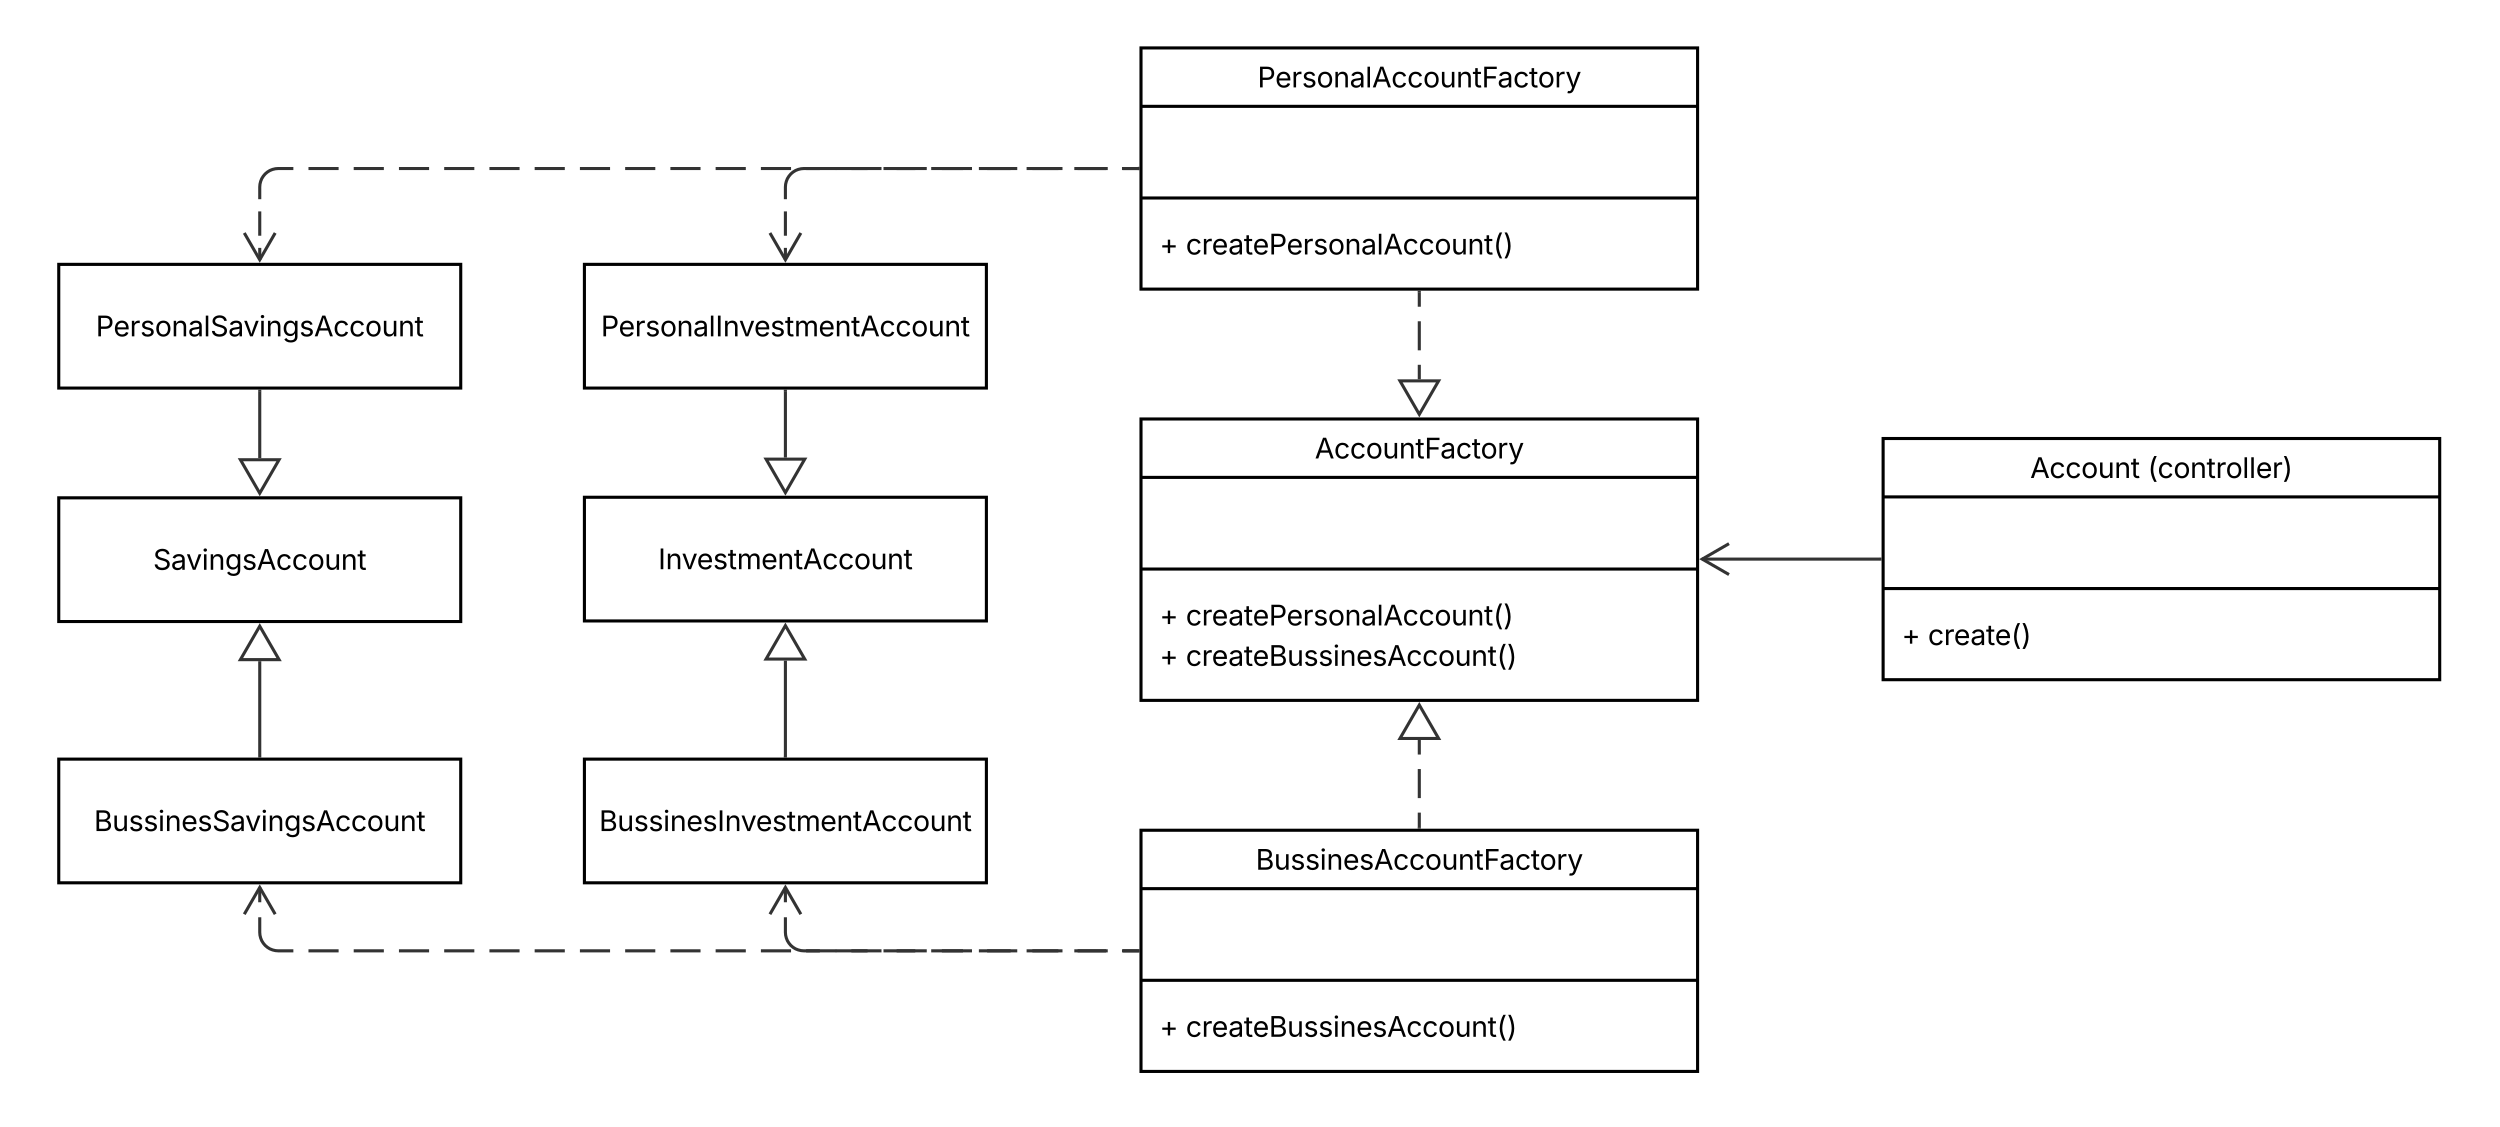 <svg xmlns="http://www.w3.org/2000/svg" xmlns:xlink="http://www.w3.org/1999/xlink" xmlns:lucid="lucid" width="1617" height="729"><g transform="translate(-22 -609)" lucid:page-tab-id="HWEp-vi-RSFO"><path d="M0 0h1760v1360H0z" fill="#fff"/><path d="M1240 892.63h360v156h-360z" stroke="#000" stroke-width="2" fill="#fff"/><path d="M1240 930.4h360m-360 59.28h360" stroke="#000" stroke-width="2" fill="none"/><use xlink:href="#a" transform="matrix(1,0,0,1,1248,900.625) translate(87.102 17.548)"/><use xlink:href="#b" transform="matrix(1,0,0,1,1248,900.625) translate(163.11 17.548)"/><use xlink:href="#c" transform="matrix(1,0,0,1,1252,997.684) translate(0 28.548)"/><use xlink:href="#d" transform="matrix(1,0,0,1,1252,997.684) translate(16.972 28.548)"/><path d="M760 880h360v182H760z" stroke="#000" stroke-width="2" fill="#fff"/><path d="M760 917.78h360m-360 59.28h360" stroke="#000" stroke-width="2" fill="none"/><use xlink:href="#e" transform="matrix(1,0,0,1,768,888) translate(104.399 17.548)"/><use xlink:href="#c" transform="matrix(1,0,0,1,772,985.059) translate(0 28.48)"/><use xlink:href="#f" transform="matrix(1,0,0,1,772,985.059) translate(16.972 28.48)"/><use xlink:href="#c" transform="matrix(1,0,0,1,772,985.059) translate(0 54.615)"/><use xlink:href="#g" transform="matrix(1,0,0,1,772,985.059) translate(16.972 54.615)"/><path d="M760 640h360v156H760z" stroke="#000" stroke-width="2" fill="#fff"/><path d="M760 677.78h360m-360 59.28h360" stroke="#000" stroke-width="2" fill="none"/><use xlink:href="#h" transform="matrix(1,0,0,1,768,648) translate(67.366 17.548)"/><use xlink:href="#c" transform="matrix(1,0,0,1,772,745.059) translate(0 28.548)"/><use xlink:href="#i" transform="matrix(1,0,0,1,772,745.059) translate(16.972 28.548)"/><path d="M760 1146h360v156H760z" stroke="#000" stroke-width="2" fill="#fff"/><path d="M760 1183.78h360m-360 59.28h360" stroke="#000" stroke-width="2" fill="none"/><use xlink:href="#j" transform="matrix(1,0,0,1,768,1154) translate(66.193 17.548)"/><use xlink:href="#c" transform="matrix(1,0,0,1,772,1251.059) translate(0 28.548)"/><use xlink:href="#g" transform="matrix(1,0,0,1,772,1251.059) translate(16.972 28.548)"/><path d="M60 780h260v80H60z" stroke="#000" stroke-width="2" fill="#fff"/><use xlink:href="#k" transform="matrix(1,0,0,1,65,785) translate(18.973 41.548)"/><path d="M400 780h260v80H400z" stroke="#000" stroke-width="2" fill="#fff"/><use xlink:href="#l" transform="matrix(1,0,0,1,405,785) translate(5.675 41.548)"/><path d="M60 1100h260v80H60z" stroke="#000" stroke-width="2" fill="#fff"/><use xlink:href="#m" transform="matrix(1,0,0,1,65,1105) translate(17.8 41.548)"/><path d="M400 1100h260v80H400z" stroke="#000" stroke-width="2" fill="#fff"/><use xlink:href="#n" transform="matrix(1,0,0,1,405,1105) translate(4.502 41.548)"/><path d="M60 931h260v80H60z" stroke="#000" stroke-width="2" fill="#fff"/><use xlink:href="#o" transform="matrix(1,0,0,1,65,936) translate(56.006 41.548)"/><path d="M400 930.63h260v80H400z" stroke="#000" stroke-width="2" fill="#fff"/><use xlink:href="#p" transform="matrix(1,0,0,1,405,935.625) translate(42.708 41.548)"/><path d="M1238 970.63h-115.18" stroke="#333" stroke-width="2" fill="none"/><path d="M1239 971.6h-1.03v-1.95h1.03z" stroke="#333" stroke-width=".05" fill="#333"/><path d="M1140.32 980.63l-17.32-10 17.32-10M940 798v9.4m0 9.38v18.8m0 9.38v9.4" stroke="#333" stroke-width="2" fill="none"/><path d="M940.98 798.03H939V797H941z" stroke="#333" stroke-width=".05" fill="#333"/><path d="M940 877l-12.5-21.65h25z" stroke="#333" stroke-width="2" fill="#fff"/><path d="M940 1144v-9.4m0-9.38v-18.8m0-9.38v-9.4" stroke="#333" stroke-width="2" fill="none"/><path d="M940.98 1145H939v-1.03H941z" stroke="#333" stroke-width=".05" fill="#333"/><path d="M940 1065l12.5 21.65h-25z" stroke="#333" stroke-width="2" fill="#fff"/><path d="M758 718h-9.75m-9.76 0h-19.52m-9.75 0h-19.5m-9.76 0h-19.5m-9.77 0h-19.5m-9.76 0h-19.5m-9.77 0h-19.5m-9.76 0h-19.5m-9.75 0h-19.5m-9.76 0h-19.52m-9.76 0h-19.5m-9.76 0h-19.5m-9.76 0h-19.5m-9.77 0h-19.5m-9.76 0h-19.5m-9.76 0h-19.5m-9.76 0h-19.5m-9.76 0h-19.5m-9.76 0h-19.5m-9.77 0H202l-1.88.15-1.83.44-1.75.7-1.6 1-1.44 1.22-1.2 1.43-1 1.6-.7 1.74-.45 1.82L190 730v7.86m0 7.87v15.73m0 7.86v7.86" stroke="#333" stroke-width="2" fill="none"/><path d="M759 718.98h-1.03V717H759z" stroke="#333" stroke-width=".05" fill="#333"/><path d="M200 759.68L190 777l-10-17.32M758 718h-10.3m-10.27 0h-20.57m-10.3 0H686m-10.3 0h-20.56m-10.28 0H624.3m-10.3 0h-20.57m-10.3 0h-20.56m-10.28 0H542l-1.88.15-1.83.44-1.75.7-1.6 1-1.44 1.22-1.2 1.43-1 1.6-.7 1.74-.45 1.82L530 730v7.86m0 7.87v15.73m0 7.86v7.86" stroke="#333" stroke-width="2" fill="none"/><path d="M759 718.98h-1.03V717H759z" stroke="#333" stroke-width=".05" fill="#333"/><path d="M540 759.68L530 777l-10-17.32M758 1224h-9.75m-9.76 0h-19.52m-9.75 0h-19.5m-9.76 0h-19.5m-9.77 0h-19.5m-9.76 0h-19.5m-9.77 0h-19.5m-9.76 0h-19.5m-9.75 0h-19.5m-9.76 0h-19.52m-9.76 0h-19.5m-9.76 0h-19.5m-9.76 0h-19.5m-9.77 0h-19.5m-9.76 0h-19.5m-9.76 0h-19.5m-9.76 0h-19.5m-9.76 0h-19.5m-9.76 0h-19.5m-9.77 0H202l-1.88-.15-1.83-.44-1.75-.7-1.6-1-1.44-1.22-1.2-1.43-1-1.6-.7-1.74-.45-1.82-.15-1.88v-9.73m0-9.72v-9.73" stroke="#333" stroke-width="2" fill="none"/><path d="M759 1224.97h-1.03v-1.94H759z" stroke="#333" stroke-width=".05" fill="#333"/><path d="M180 1200.32l10-17.32 10 17.32M758 1224h-10.3m-10.27 0h-20.57m-10.3 0H686m-10.3 0h-20.56m-10.28 0H624.3m-10.3 0h-20.57m-10.3 0h-20.56m-10.28 0H542l-1.88-.15-1.83-.44-1.75-.7-1.6-1-1.44-1.22-1.2-1.43-1-1.6-.7-1.74-.45-1.82-.15-1.88v-9.73m0-9.72v-9.73" stroke="#333" stroke-width="2" fill="none"/><path d="M759 1224.97h-1.03v-1.94H759z" stroke="#333" stroke-width=".05" fill="#333"/><path d="M520 1200.32l10-17.32 10 17.32M190 1098v-61.35" stroke="#333" stroke-width="2" fill="none"/><path d="M190.97 1099h-1.94v-1.03h1.94z" stroke="#333" stroke-width=".05" fill="#333"/><path d="M190 1014l12.5 21.65h-25z" stroke="#333" stroke-width="2" fill="#fff"/><path d="M530 1098v-61.72" stroke="#333" stroke-width="2" fill="none"/><path d="M530.98 1099H529v-1.03H531z" stroke="#333" stroke-width=".05" fill="#333"/><path d="M530 1013.63l12.5 21.65h-25z" stroke="#333" stroke-width="2" fill="#fff"/><path d="M190 862v43.35" stroke="#333" stroke-width="2" fill="none"/><path d="M190.97 862.03h-1.94V861h1.94z" stroke="#333" stroke-width=".05" fill="#333"/><path d="M190 928l-12.5-21.65h25z" stroke="#333" stroke-width="2" fill="#fff"/><path d="M530 862v42.97" stroke="#333" stroke-width="2" fill="none"/><path d="M530.98 862.03H529V861H531z" stroke="#333" stroke-width=".05" fill="#333"/><path d="M530 927.63l-12.5-21.66h25z" stroke="#333" stroke-width="2" fill="#fff"/><defs><path d="M52 0l541-1490h220L1361 0h-200l-149-416H398L254 0H52zm404-582h497c-103-290-145-390-251-756-108 377-145 460-246 756" id="q"/><path d="M613 24c-304 0-509-231-509-576 0-350 205-580 509-580 216 0 392 114 453 309l-173 49c-33-115-133-197-280-197-223 0-326 196-326 419 0 220 103 415 326 415 150 0 252-85 285-206l172 49C1010-95 832 24 613 24" id="r"/><path d="M613 24c-304 0-509-231-509-576 0-350 205-580 509-580 305 0 511 230 511 580 0 345-206 576-511 576zm0-161c226 0 329-195 329-415 0-222-103-419-329-419-223 0-326 196-326 419 0 220 103 415 326 415" id="s"/><path d="M537 14c-226 0-379-139-379-422v-710h180v695c0 172 97 275 253 275 160 0 281-109 281-300v-670h181V0H879v-209C806-46 684 14 537 14" id="t"/><path d="M338-670V0H158v-1118h173l1 207c72-158 192-221 342-221 226 0 378 139 378 422V0H872v-695c0-172-96-275-252-275-161 0-282 109-282 300" id="u"/><path d="M598-1118v154H368v674c0 100 37 144 132 144 23 0 62-6 92-12L629-6c-37 13-88 20-134 20-193 0-307-107-307-290v-688H20v-154h168v-266h180v266h230" id="v"/><g id="a"><use transform="matrix(0.009,0,0,0.009,0,0)" xlink:href="#q"/><use transform="matrix(0.009,0,0,0.009,12.419,0)" xlink:href="#r"/><use transform="matrix(0.009,0,0,0.009,22.702,0)" xlink:href="#r"/><use transform="matrix(0.009,0,0,0.009,32.985,0)" xlink:href="#s"/><use transform="matrix(0.009,0,0,0.009,43.778,0)" xlink:href="#t"/><use transform="matrix(0.009,0,0,0.009,54.422,0)" xlink:href="#u"/><use transform="matrix(0.009,0,0,0.009,65.057,0)" xlink:href="#v"/></g><path d="M218-607c0-325 108-727 258-974h175c-155 315-250 682-250 974 0 265 78 531 250 886H476C306-10 218-315 218-607" id="w"/><path d="M158 0v-1118h174v172h12c41-113 157-188 290-188 26 0 70 2 91 3v181c-11-2-60-10-108-10-161 0-279 109-279 260V0H158" id="x"/><path d="M338-1490V0H158v-1490h180" id="y"/><path d="M628 24c-324 0-524-230-524-574 0-343 198-582 503-582 237 0 487 146 487 559v75H286c9 234 145 362 343 362 132 0 231-58 273-172l174 48C1024-91 857 24 628 24zM287-650h624c-17-190-120-322-304-322-192 0-309 151-320 322" id="z"/><path d="M96 279C273-86 346-350 346-607c0-292-95-659-250-974h175c150 246 258 650 258 974 0 297-91 602-258 886H96" id="A"/><g id="b"><use transform="matrix(0.009,0,0,0.009,0,0)" xlink:href="#w"/><use transform="matrix(0.009,0,0,0.009,6.363,0)" xlink:href="#r"/><use transform="matrix(0.009,0,0,0.009,16.646,0)" xlink:href="#s"/><use transform="matrix(0.009,0,0,0.009,27.439,0)" xlink:href="#u"/><use transform="matrix(0.009,0,0,0.009,38.074,0)" xlink:href="#v"/><use transform="matrix(0.009,0,0,0.009,43.963,0)" xlink:href="#x"/><use transform="matrix(0.009,0,0,0.009,50.44,0)" xlink:href="#s"/><use transform="matrix(0.009,0,0,0.009,61.233,0)" xlink:href="#y"/><use transform="matrix(0.009,0,0,0.009,65.593,0)" xlink:href="#y"/><use transform="matrix(0.009,0,0,0.009,69.952,0)" xlink:href="#z"/><use transform="matrix(0.009,0,0,0.009,80.446,0)" xlink:href="#x"/><use transform="matrix(0.009,0,0,0.009,87.223,0)" xlink:href="#A"/></g><path d="M593-100v-404H195v-159h398v-403h169v403h398v159H762v404H593" id="B"/><use transform="matrix(0.009,0,0,0.009,0,0)" xlink:href="#B" id="c"/><path d="M471 26C259 26 90-98 90-318c0-256 228-303 435-329 202-27 287-16 287-108 0-139-79-219-234-219-161 0-248 86-283 164l-173-57c86-203 278-265 451-265 150 0 419 46 419 395V0H815v-152h-12C765-73 660 26 471 26zm31-159c199 0 310-134 310-271v-155c-30 35-226 55-295 64-131 17-246 59-246 186 0 116 97 176 231 176" id="C"/><g id="d"><use transform="matrix(0.009,0,0,0.009,0,0)" xlink:href="#r"/><use transform="matrix(0.009,0,0,0.009,10.283,0)" xlink:href="#x"/><use transform="matrix(0.009,0,0,0.009,16.761,0)" xlink:href="#z"/><use transform="matrix(0.009,0,0,0.009,27.431,0)" xlink:href="#C"/><use transform="matrix(0.009,0,0,0.009,37.538,0)" xlink:href="#v"/><use transform="matrix(0.009,0,0,0.009,43.251,0)" xlink:href="#z"/><use transform="matrix(0.009,0,0,0.009,53.745,0)" xlink:href="#w"/><use transform="matrix(0.009,0,0,0.009,60.311,0)" xlink:href="#A"/></g><path d="M180 0v-1490h901v168H370v510h643v168H370V0H180" id="D"/><path d="M140 405l46-156c120 36 205 19 263-150l32-93L54-1118h197c107 313 237 620 324 950 87-331 219-637 326-950h196L606 167c-68 178-176 259-334 259-64 0-113-12-132-21" id="E"/><g id="e"><use transform="matrix(0.009,0,0,0.009,0,0)" xlink:href="#q"/><use transform="matrix(0.009,0,0,0.009,12.419,0)" xlink:href="#r"/><use transform="matrix(0.009,0,0,0.009,22.702,0)" xlink:href="#r"/><use transform="matrix(0.009,0,0,0.009,32.985,0)" xlink:href="#s"/><use transform="matrix(0.009,0,0,0.009,43.778,0)" xlink:href="#t"/><use transform="matrix(0.009,0,0,0.009,54.422,0)" xlink:href="#u"/><use transform="matrix(0.009,0,0,0.009,65.057,0)" xlink:href="#v"/><use transform="matrix(0.009,0,0,0.009,70.945,0)" xlink:href="#D"/><use transform="matrix(0.009,0,0,0.009,81.132,0)" xlink:href="#C"/><use transform="matrix(0.009,0,0,0.009,91.239,0)" xlink:href="#r"/><use transform="matrix(0.009,0,0,0.009,101.522,0)" xlink:href="#v"/><use transform="matrix(0.009,0,0,0.009,107.235,0)" xlink:href="#s"/><use transform="matrix(0.009,0,0,0.009,118.028,0)" xlink:href="#x"/><use transform="matrix(0.009,0,0,0.009,125.086,0)" xlink:href="#E"/></g><path d="M180 0v-1490h510c348 0 508 209 508 474 0 266-160 477-507 477H370V0H180zm190-706h312c236 0 327-133 327-310 0-176-91-307-329-307H370v617" id="F"/><path d="M538 24C308 24 148-78 108-271l171-41c32 123 123 178 257 178 156 0 256-77 256-169 0-77-54-128-164-154l-186-44c-203-48-300-148-300-305 0-192 176-326 414-326 230 0 351 112 402 269l-163 42c-31-80-94-158-238-158-133 0-233 69-233 162 0 83 57 129 188 160l169 40c203 48 298 149 298 302 0 196-179 339-441 339" id="G"/><g id="f"><use transform="matrix(0.009,0,0,0.009,0,0)" xlink:href="#r"/><use transform="matrix(0.009,0,0,0.009,10.283,0)" xlink:href="#x"/><use transform="matrix(0.009,0,0,0.009,16.761,0)" xlink:href="#z"/><use transform="matrix(0.009,0,0,0.009,27.431,0)" xlink:href="#C"/><use transform="matrix(0.009,0,0,0.009,37.538,0)" xlink:href="#v"/><use transform="matrix(0.009,0,0,0.009,43.251,0)" xlink:href="#z"/><use transform="matrix(0.009,0,0,0.009,53.745,0)" xlink:href="#F"/><use transform="matrix(0.009,0,0,0.009,65.145,0)" xlink:href="#z"/><use transform="matrix(0.009,0,0,0.009,75.639,0)" xlink:href="#x"/><use transform="matrix(0.009,0,0,0.009,82.415,0)" xlink:href="#G"/><use transform="matrix(0.009,0,0,0.009,91.916,0)" xlink:href="#s"/><use transform="matrix(0.009,0,0,0.009,102.709,0)" xlink:href="#u"/><use transform="matrix(0.009,0,0,0.009,113.344,0)" xlink:href="#C"/><use transform="matrix(0.009,0,0,0.009,123.451,0)" xlink:href="#y"/><use transform="matrix(0.009,0,0,0.009,127.811,0)" xlink:href="#q"/><use transform="matrix(0.009,0,0,0.009,140.229,0)" xlink:href="#r"/><use transform="matrix(0.009,0,0,0.009,150.513,0)" xlink:href="#r"/><use transform="matrix(0.009,0,0,0.009,160.796,0)" xlink:href="#s"/><use transform="matrix(0.009,0,0,0.009,171.589,0)" xlink:href="#t"/><use transform="matrix(0.009,0,0,0.009,182.232,0)" xlink:href="#u"/><use transform="matrix(0.009,0,0,0.009,192.867,0)" xlink:href="#v"/><use transform="matrix(0.009,0,0,0.009,198.756,0)" xlink:href="#w"/><use transform="matrix(0.009,0,0,0.009,205.321,0)" xlink:href="#A"/></g><path d="M180 0v-1490h528c311 0 458 177 458 395 0 191-114 278-244 313v14c139 9 302 137 302 371 0 225-148 397-499 397H180zm190-168h350c232 0 321-102 321-231 0-149-120-277-311-277H370v508zm0-668h328c160 0 286-101 286-255 0-129-87-231-280-231H370v486" id="H"/><path d="M158 0v-1118h180V0H158zm91-1301c-68 0-125-53-125-119s57-119 125-119c69 0 126 53 126 119s-57 119-126 119" id="I"/><g id="g"><use transform="matrix(0.009,0,0,0.009,0,0)" xlink:href="#r"/><use transform="matrix(0.009,0,0,0.009,10.283,0)" xlink:href="#x"/><use transform="matrix(0.009,0,0,0.009,16.761,0)" xlink:href="#z"/><use transform="matrix(0.009,0,0,0.009,27.431,0)" xlink:href="#C"/><use transform="matrix(0.009,0,0,0.009,37.538,0)" xlink:href="#v"/><use transform="matrix(0.009,0,0,0.009,43.251,0)" xlink:href="#z"/><use transform="matrix(0.009,0,0,0.009,53.745,0)" xlink:href="#H"/><use transform="matrix(0.009,0,0,0.009,65.522,0)" xlink:href="#t"/><use transform="matrix(0.009,0,0,0.009,76.166,0)" xlink:href="#G"/><use transform="matrix(0.009,0,0,0.009,85.667,0)" xlink:href="#G"/><use transform="matrix(0.009,0,0,0.009,95.168,0)" xlink:href="#I"/><use transform="matrix(0.009,0,0,0.009,99.527,0)" xlink:href="#u"/><use transform="matrix(0.009,0,0,0.009,110.162,0)" xlink:href="#z"/><use transform="matrix(0.009,0,0,0.009,120.656,0)" xlink:href="#G"/><use transform="matrix(0.009,0,0,0.009,130.157,0)" xlink:href="#q"/><use transform="matrix(0.009,0,0,0.009,142.576,0)" xlink:href="#r"/><use transform="matrix(0.009,0,0,0.009,152.859,0)" xlink:href="#r"/><use transform="matrix(0.009,0,0,0.009,163.143,0)" xlink:href="#s"/><use transform="matrix(0.009,0,0,0.009,173.936,0)" xlink:href="#t"/><use transform="matrix(0.009,0,0,0.009,184.579,0)" xlink:href="#u"/><use transform="matrix(0.009,0,0,0.009,195.214,0)" xlink:href="#v"/><use transform="matrix(0.009,0,0,0.009,201.103,0)" xlink:href="#w"/><use transform="matrix(0.009,0,0,0.009,207.668,0)" xlink:href="#A"/></g><g id="h"><use transform="matrix(0.009,0,0,0.009,0,0)" xlink:href="#F"/><use transform="matrix(0.009,0,0,0.009,11.399,0)" xlink:href="#z"/><use transform="matrix(0.009,0,0,0.009,21.894,0)" xlink:href="#x"/><use transform="matrix(0.009,0,0,0.009,28.67,0)" xlink:href="#G"/><use transform="matrix(0.009,0,0,0.009,38.171,0)" xlink:href="#s"/><use transform="matrix(0.009,0,0,0.009,48.964,0)" xlink:href="#u"/><use transform="matrix(0.009,0,0,0.009,59.599,0)" xlink:href="#C"/><use transform="matrix(0.009,0,0,0.009,69.706,0)" xlink:href="#y"/><use transform="matrix(0.009,0,0,0.009,74.065,0)" xlink:href="#q"/><use transform="matrix(0.009,0,0,0.009,86.484,0)" xlink:href="#r"/><use transform="matrix(0.009,0,0,0.009,96.768,0)" xlink:href="#r"/><use transform="matrix(0.009,0,0,0.009,107.051,0)" xlink:href="#s"/><use transform="matrix(0.009,0,0,0.009,117.844,0)" xlink:href="#t"/><use transform="matrix(0.009,0,0,0.009,128.487,0)" xlink:href="#u"/><use transform="matrix(0.009,0,0,0.009,139.122,0)" xlink:href="#v"/><use transform="matrix(0.009,0,0,0.009,145.011,0)" xlink:href="#D"/><use transform="matrix(0.009,0,0,0.009,155.197,0)" xlink:href="#C"/><use transform="matrix(0.009,0,0,0.009,165.305,0)" xlink:href="#r"/><use transform="matrix(0.009,0,0,0.009,175.588,0)" xlink:href="#v"/><use transform="matrix(0.009,0,0,0.009,181.301,0)" xlink:href="#s"/><use transform="matrix(0.009,0,0,0.009,192.094,0)" xlink:href="#x"/><use transform="matrix(0.009,0,0,0.009,199.151,0)" xlink:href="#E"/></g><g id="i"><use transform="matrix(0.009,0,0,0.009,0,0)" xlink:href="#r"/><use transform="matrix(0.009,0,0,0.009,10.283,0)" xlink:href="#x"/><use transform="matrix(0.009,0,0,0.009,16.761,0)" xlink:href="#z"/><use transform="matrix(0.009,0,0,0.009,27.431,0)" xlink:href="#C"/><use transform="matrix(0.009,0,0,0.009,37.538,0)" xlink:href="#v"/><use transform="matrix(0.009,0,0,0.009,43.251,0)" xlink:href="#z"/><use transform="matrix(0.009,0,0,0.009,53.745,0)" xlink:href="#F"/><use transform="matrix(0.009,0,0,0.009,65.145,0)" xlink:href="#z"/><use transform="matrix(0.009,0,0,0.009,75.639,0)" xlink:href="#x"/><use transform="matrix(0.009,0,0,0.009,82.415,0)" xlink:href="#G"/><use transform="matrix(0.009,0,0,0.009,91.916,0)" xlink:href="#s"/><use transform="matrix(0.009,0,0,0.009,102.709,0)" xlink:href="#u"/><use transform="matrix(0.009,0,0,0.009,113.344,0)" xlink:href="#C"/><use transform="matrix(0.009,0,0,0.009,123.451,0)" xlink:href="#y"/><use transform="matrix(0.009,0,0,0.009,127.811,0)" xlink:href="#q"/><use transform="matrix(0.009,0,0,0.009,140.229,0)" xlink:href="#r"/><use transform="matrix(0.009,0,0,0.009,150.513,0)" xlink:href="#r"/><use transform="matrix(0.009,0,0,0.009,160.796,0)" xlink:href="#s"/><use transform="matrix(0.009,0,0,0.009,171.589,0)" xlink:href="#t"/><use transform="matrix(0.009,0,0,0.009,182.232,0)" xlink:href="#u"/><use transform="matrix(0.009,0,0,0.009,192.867,0)" xlink:href="#v"/><use transform="matrix(0.009,0,0,0.009,198.756,0)" xlink:href="#w"/><use transform="matrix(0.009,0,0,0.009,205.321,0)" xlink:href="#A"/></g><g id="j"><use transform="matrix(0.009,0,0,0.009,0,0)" xlink:href="#H"/><use transform="matrix(0.009,0,0,0.009,11.777,0)" xlink:href="#t"/><use transform="matrix(0.009,0,0,0.009,22.421,0)" xlink:href="#G"/><use transform="matrix(0.009,0,0,0.009,31.922,0)" xlink:href="#G"/><use transform="matrix(0.009,0,0,0.009,41.423,0)" xlink:href="#I"/><use transform="matrix(0.009,0,0,0.009,45.782,0)" xlink:href="#u"/><use transform="matrix(0.009,0,0,0.009,56.417,0)" xlink:href="#z"/><use transform="matrix(0.009,0,0,0.009,66.911,0)" xlink:href="#G"/><use transform="matrix(0.009,0,0,0.009,76.412,0)" xlink:href="#q"/><use transform="matrix(0.009,0,0,0.009,88.831,0)" xlink:href="#r"/><use transform="matrix(0.009,0,0,0.009,99.114,0)" xlink:href="#r"/><use transform="matrix(0.009,0,0,0.009,109.397,0)" xlink:href="#s"/><use transform="matrix(0.009,0,0,0.009,120.19,0)" xlink:href="#t"/><use transform="matrix(0.009,0,0,0.009,130.834,0)" xlink:href="#u"/><use transform="matrix(0.009,0,0,0.009,141.469,0)" xlink:href="#v"/><use transform="matrix(0.009,0,0,0.009,147.357,0)" xlink:href="#D"/><use transform="matrix(0.009,0,0,0.009,157.544,0)" xlink:href="#C"/><use transform="matrix(0.009,0,0,0.009,167.651,0)" xlink:href="#r"/><use transform="matrix(0.009,0,0,0.009,177.935,0)" xlink:href="#v"/><use transform="matrix(0.009,0,0,0.009,183.647,0)" xlink:href="#s"/><use transform="matrix(0.009,0,0,0.009,194.44,0)" xlink:href="#x"/><use transform="matrix(0.009,0,0,0.009,201.498,0)" xlink:href="#E"/></g><path d="M657 26c-323 0-524-166-541-416h195c15 169 171 246 346 246 202 0 356-106 356-265 5-203-294-238-475-293-239-73-380-191-380-389 0-252 224-419 512-419 294 0 499 171 508 396H992c-17-145-151-228-328-228-193 0-321 102-321 242 0 156 175 211 284 241l149 41c160 44 422 134 422 412 0 244-197 432-541 432" id="J"/><path d="M481 0L54-1118h197c107 314 236 620 325 951 87-331 217-637 324-951h197L670 0H481" id="K"/><path d="M611 442c-248 0-391-105-460-228l146-94c47 65 117 165 314 165 178 0 307-82 307-266v-224h-17C863-141 792-18 576-18c-268 0-472-195-472-546 0-346 197-568 476-568 216 0 288 133 326 193h17v-179h175V29c0 289-215 413-487 413zm-5-620c203 0 314-146 314-390 0-237-108-403-314-403-213 0-319 180-319 403 0 230 109 390 319 390" id="L"/><g id="k"><use transform="matrix(0.009,0,0,0.009,0,0)" xlink:href="#F"/><use transform="matrix(0.009,0,0,0.009,11.399,0)" xlink:href="#z"/><use transform="matrix(0.009,0,0,0.009,21.894,0)" xlink:href="#x"/><use transform="matrix(0.009,0,0,0.009,28.67,0)" xlink:href="#G"/><use transform="matrix(0.009,0,0,0.009,38.171,0)" xlink:href="#s"/><use transform="matrix(0.009,0,0,0.009,48.964,0)" xlink:href="#u"/><use transform="matrix(0.009,0,0,0.009,59.599,0)" xlink:href="#C"/><use transform="matrix(0.009,0,0,0.009,69.706,0)" xlink:href="#y"/><use transform="matrix(0.009,0,0,0.009,74.065,0)" xlink:href="#J"/><use transform="matrix(0.009,0,0,0.009,85.614,0)" xlink:href="#C"/><use transform="matrix(0.009,0,0,0.009,95.458,0)" xlink:href="#K"/><use transform="matrix(0.009,0,0,0.009,105.574,0)" xlink:href="#I"/><use transform="matrix(0.009,0,0,0.009,109.934,0)" xlink:href="#u"/><use transform="matrix(0.009,0,0,0.009,120.568,0)" xlink:href="#L"/><use transform="matrix(0.009,0,0,0.009,131.607,0)" xlink:href="#G"/><use transform="matrix(0.009,0,0,0.009,141.108,0)" xlink:href="#q"/><use transform="matrix(0.009,0,0,0.009,153.527,0)" xlink:href="#r"/><use transform="matrix(0.009,0,0,0.009,163.811,0)" xlink:href="#r"/><use transform="matrix(0.009,0,0,0.009,174.094,0)" xlink:href="#s"/><use transform="matrix(0.009,0,0,0.009,184.887,0)" xlink:href="#t"/><use transform="matrix(0.009,0,0,0.009,195.53,0)" xlink:href="#u"/><use transform="matrix(0.009,0,0,0.009,206.165,0)" xlink:href="#v"/></g><path d="M370-1490V0H180v-1490h190" id="M"/><path d="M158 0v-1118h175l1 205c55-151 181-225 313-225 147 0 245 90 285 228 53-141 190-228 352-228 194 0 352 125 352 384V0h-181v-749c0-161-105-225-225-225-151 0-243 103-243 244V0H807v-767c0-124-93-207-219-207-131 0-250 92-250 270V0H158" id="N"/><g id="l"><use transform="matrix(0.009,0,0,0.009,0,0)" xlink:href="#F"/><use transform="matrix(0.009,0,0,0.009,11.399,0)" xlink:href="#z"/><use transform="matrix(0.009,0,0,0.009,21.894,0)" xlink:href="#x"/><use transform="matrix(0.009,0,0,0.009,28.67,0)" xlink:href="#G"/><use transform="matrix(0.009,0,0,0.009,38.171,0)" xlink:href="#s"/><use transform="matrix(0.009,0,0,0.009,48.964,0)" xlink:href="#u"/><use transform="matrix(0.009,0,0,0.009,59.599,0)" xlink:href="#C"/><use transform="matrix(0.009,0,0,0.009,69.706,0)" xlink:href="#y"/><use transform="matrix(0.009,0,0,0.009,74.065,0)" xlink:href="#M"/><use transform="matrix(0.009,0,0,0.009,78.899,0)" xlink:href="#u"/><use transform="matrix(0.009,0,0,0.009,89.271,0)" xlink:href="#K"/><use transform="matrix(0.009,0,0,0.009,99.035,0)" xlink:href="#z"/><use transform="matrix(0.009,0,0,0.009,109.529,0)" xlink:href="#G"/><use transform="matrix(0.009,0,0,0.009,119.03,0)" xlink:href="#v"/><use transform="matrix(0.009,0,0,0.009,124.919,0)" xlink:href="#N"/><use transform="matrix(0.009,0,0,0.009,140.687,0)" xlink:href="#z"/><use transform="matrix(0.009,0,0,0.009,151.181,0)" xlink:href="#u"/><use transform="matrix(0.009,0,0,0.009,161.815,0)" xlink:href="#v"/><use transform="matrix(0.009,0,0,0.009,167.704,0)" xlink:href="#q"/><use transform="matrix(0.009,0,0,0.009,180.123,0)" xlink:href="#r"/><use transform="matrix(0.009,0,0,0.009,190.406,0)" xlink:href="#r"/><use transform="matrix(0.009,0,0,0.009,200.689,0)" xlink:href="#s"/><use transform="matrix(0.009,0,0,0.009,211.482,0)" xlink:href="#t"/><use transform="matrix(0.009,0,0,0.009,222.126,0)" xlink:href="#u"/><use transform="matrix(0.009,0,0,0.009,232.761,0)" xlink:href="#v"/></g><g id="m"><use transform="matrix(0.009,0,0,0.009,0,0)" xlink:href="#H"/><use transform="matrix(0.009,0,0,0.009,11.777,0)" xlink:href="#t"/><use transform="matrix(0.009,0,0,0.009,22.421,0)" xlink:href="#G"/><use transform="matrix(0.009,0,0,0.009,31.922,0)" xlink:href="#G"/><use transform="matrix(0.009,0,0,0.009,41.423,0)" xlink:href="#I"/><use transform="matrix(0.009,0,0,0.009,45.782,0)" xlink:href="#u"/><use transform="matrix(0.009,0,0,0.009,56.417,0)" xlink:href="#z"/><use transform="matrix(0.009,0,0,0.009,66.911,0)" xlink:href="#G"/><use transform="matrix(0.009,0,0,0.009,76.412,0)" xlink:href="#J"/><use transform="matrix(0.009,0,0,0.009,87.961,0)" xlink:href="#C"/><use transform="matrix(0.009,0,0,0.009,97.805,0)" xlink:href="#K"/><use transform="matrix(0.009,0,0,0.009,107.921,0)" xlink:href="#I"/><use transform="matrix(0.009,0,0,0.009,112.28,0)" xlink:href="#u"/><use transform="matrix(0.009,0,0,0.009,122.915,0)" xlink:href="#L"/><use transform="matrix(0.009,0,0,0.009,133.954,0)" xlink:href="#G"/><use transform="matrix(0.009,0,0,0.009,143.455,0)" xlink:href="#q"/><use transform="matrix(0.009,0,0,0.009,155.874,0)" xlink:href="#r"/><use transform="matrix(0.009,0,0,0.009,166.157,0)" xlink:href="#r"/><use transform="matrix(0.009,0,0,0.009,176.44,0)" xlink:href="#s"/><use transform="matrix(0.009,0,0,0.009,187.233,0)" xlink:href="#t"/><use transform="matrix(0.009,0,0,0.009,197.877,0)" xlink:href="#u"/><use transform="matrix(0.009,0,0,0.009,208.512,0)" xlink:href="#v"/></g><g id="n"><use transform="matrix(0.009,0,0,0.009,0,0)" xlink:href="#H"/><use transform="matrix(0.009,0,0,0.009,11.777,0)" xlink:href="#t"/><use transform="matrix(0.009,0,0,0.009,22.421,0)" xlink:href="#G"/><use transform="matrix(0.009,0,0,0.009,31.922,0)" xlink:href="#G"/><use transform="matrix(0.009,0,0,0.009,41.423,0)" xlink:href="#I"/><use transform="matrix(0.009,0,0,0.009,45.782,0)" xlink:href="#u"/><use transform="matrix(0.009,0,0,0.009,56.417,0)" xlink:href="#z"/><use transform="matrix(0.009,0,0,0.009,66.911,0)" xlink:href="#G"/><use transform="matrix(0.009,0,0,0.009,76.412,0)" xlink:href="#M"/><use transform="matrix(0.009,0,0,0.009,81.246,0)" xlink:href="#u"/><use transform="matrix(0.009,0,0,0.009,91.617,0)" xlink:href="#K"/><use transform="matrix(0.009,0,0,0.009,101.382,0)" xlink:href="#z"/><use transform="matrix(0.009,0,0,0.009,111.876,0)" xlink:href="#G"/><use transform="matrix(0.009,0,0,0.009,121.377,0)" xlink:href="#v"/><use transform="matrix(0.009,0,0,0.009,127.266,0)" xlink:href="#N"/><use transform="matrix(0.009,0,0,0.009,143.033,0)" xlink:href="#z"/><use transform="matrix(0.009,0,0,0.009,153.527,0)" xlink:href="#u"/><use transform="matrix(0.009,0,0,0.009,164.162,0)" xlink:href="#v"/><use transform="matrix(0.009,0,0,0.009,170.051,0)" xlink:href="#q"/><use transform="matrix(0.009,0,0,0.009,182.47,0)" xlink:href="#r"/><use transform="matrix(0.009,0,0,0.009,192.753,0)" xlink:href="#r"/><use transform="matrix(0.009,0,0,0.009,203.036,0)" xlink:href="#s"/><use transform="matrix(0.009,0,0,0.009,213.829,0)" xlink:href="#t"/><use transform="matrix(0.009,0,0,0.009,224.473,0)" xlink:href="#u"/><use transform="matrix(0.009,0,0,0.009,235.107,0)" xlink:href="#v"/></g><g id="o"><use transform="matrix(0.009,0,0,0.009,0,0)" xlink:href="#J"/><use transform="matrix(0.009,0,0,0.009,11.549,0)" xlink:href="#C"/><use transform="matrix(0.009,0,0,0.009,21.393,0)" xlink:href="#K"/><use transform="matrix(0.009,0,0,0.009,31.509,0)" xlink:href="#I"/><use transform="matrix(0.009,0,0,0.009,35.868,0)" xlink:href="#u"/><use transform="matrix(0.009,0,0,0.009,46.503,0)" xlink:href="#L"/><use transform="matrix(0.009,0,0,0.009,57.542,0)" xlink:href="#G"/><use transform="matrix(0.009,0,0,0.009,67.043,0)" xlink:href="#q"/><use transform="matrix(0.009,0,0,0.009,79.462,0)" xlink:href="#r"/><use transform="matrix(0.009,0,0,0.009,89.745,0)" xlink:href="#r"/><use transform="matrix(0.009,0,0,0.009,100.028,0)" xlink:href="#s"/><use transform="matrix(0.009,0,0,0.009,110.821,0)" xlink:href="#t"/><use transform="matrix(0.009,0,0,0.009,121.465,0)" xlink:href="#u"/><use transform="matrix(0.009,0,0,0.009,132.1,0)" xlink:href="#v"/></g><g id="p"><use transform="matrix(0.009,0,0,0.009,0,0)" xlink:href="#M"/><use transform="matrix(0.009,0,0,0.009,4.834,0)" xlink:href="#u"/><use transform="matrix(0.009,0,0,0.009,15.205,0)" xlink:href="#K"/><use transform="matrix(0.009,0,0,0.009,24.97,0)" xlink:href="#z"/><use transform="matrix(0.009,0,0,0.009,35.464,0)" xlink:href="#G"/><use transform="matrix(0.009,0,0,0.009,44.965,0)" xlink:href="#v"/><use transform="matrix(0.009,0,0,0.009,50.854,0)" xlink:href="#N"/><use transform="matrix(0.009,0,0,0.009,66.621,0)" xlink:href="#z"/><use transform="matrix(0.009,0,0,0.009,77.115,0)" xlink:href="#u"/><use transform="matrix(0.009,0,0,0.009,87.75,0)" xlink:href="#v"/><use transform="matrix(0.009,0,0,0.009,93.639,0)" xlink:href="#q"/><use transform="matrix(0.009,0,0,0.009,106.058,0)" xlink:href="#r"/><use transform="matrix(0.009,0,0,0.009,116.341,0)" xlink:href="#r"/><use transform="matrix(0.009,0,0,0.009,126.624,0)" xlink:href="#s"/><use transform="matrix(0.009,0,0,0.009,137.417,0)" xlink:href="#t"/><use transform="matrix(0.009,0,0,0.009,148.061,0)" xlink:href="#u"/><use transform="matrix(0.009,0,0,0.009,158.695,0)" xlink:href="#v"/></g></defs></g></svg>
